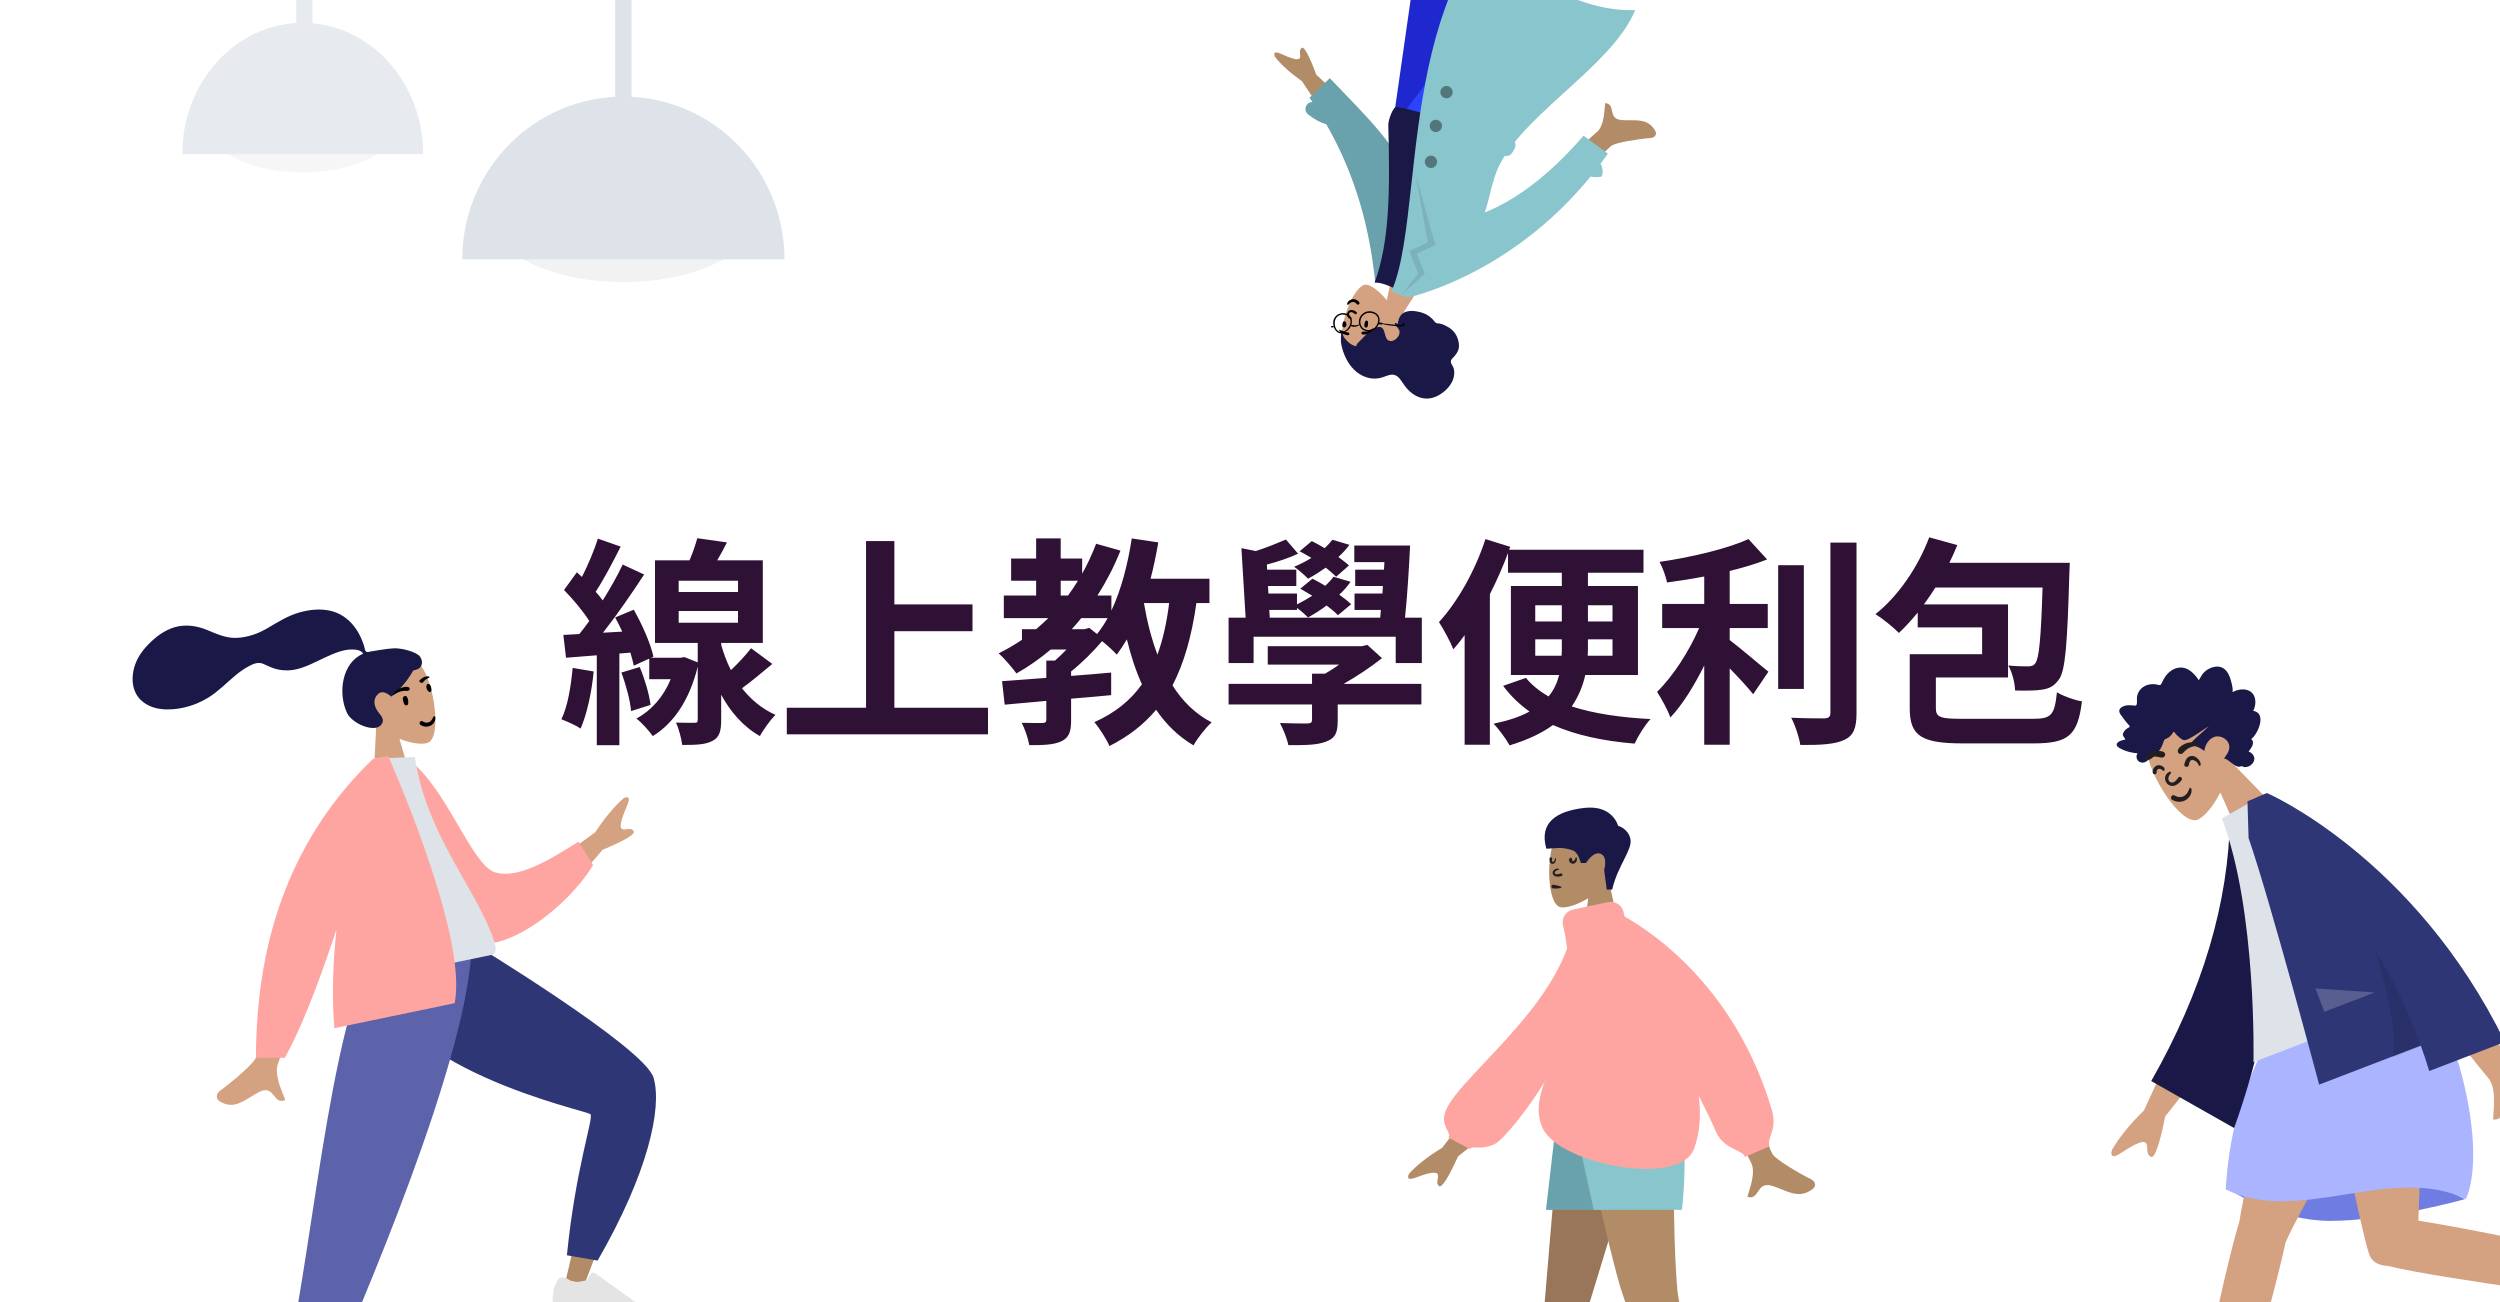 <svg width="768" height="400" viewBox="0 0 768 400" fill="none" xmlns="http://www.w3.org/2000/svg">
<rect x="0" y="0" width="768" height="400" fill="#333333" stroke="none"/>
<g clip-path="url(#clip0)">
<rect width="768" height="400" fill="white"/>
<path fill-rule="evenodd" clip-rule="evenodd" d="M191.5 86.674C214.972 86.674 234 76.6 234 64.174C234 51.747 214.972 41.673 191.5 41.673C168.028 41.673 149 51.747 149 64.174C149 76.6 168.028 86.674 191.5 86.674Z" fill="#F2F2F2"/>
<path fill-rule="evenodd" clip-rule="evenodd" d="M241 79.674C241 52.059 218.838 29.674 191.5 29.674C164.162 29.674 142 52.059 142 79.674" fill="#DDE3E9"/>
<rect x="189" y="-123" width="5" height="160" fill="#DDE3E9"/>
<g opacity="0.7">
<path fill-rule="evenodd" clip-rule="evenodd" d="M93 53C110.545 53 124.768 44.87 124.768 34.842C124.768 24.814 110.545 16.684 93 16.684C75.455 16.684 61.232 24.814 61.232 34.842C61.232 44.87 75.455 53 93 53Z" fill="#F2F2F2"/>
<path fill-rule="evenodd" clip-rule="evenodd" d="M130 47.351C130 25.066 113.435 7 93 7C72.566 7 56 25.066 56 47.351" fill="#DDE3E9"/>
<rect x="91" y="-106" width="5" height="136" fill="#DDE3E9"/>
</g>
<path d="M175.92 205.184C175.376 210.896 174.424 216.948 172.452 220.96C174.084 221.572 177.008 222.864 178.368 223.816C180.272 219.464 181.768 212.732 182.38 206.272L175.92 205.184ZM190.88 206.612C192.308 210.352 193.6 215.248 193.872 218.444L199.856 216.54C199.448 213.344 198.088 208.584 196.524 204.912L190.88 206.612ZM208.492 187.708H226.716V191.312H208.492V187.708ZM208.492 178.392H226.716V181.86H208.492V178.392ZM230.728 199.132C229.164 201.172 226.852 203.688 224.54 205.864C223.248 203.348 222.296 200.696 221.548 198.112V197.5H234.332V172.136H220.324C221.344 170.436 222.364 168.532 223.316 166.628L214.204 165.336C213.66 167.376 212.776 169.892 211.824 172.136H201.216V197.5H214.34V203.484L210.26 201.852L209.036 202.056H199.992L200.74 201.716C199.924 197.908 197.34 191.924 194.688 187.3L188.976 189.68C189.724 191.04 190.472 192.536 191.152 194.032L185.236 194.372C189.52 188.932 194.144 182.2 197.884 176.488L191.288 173.428C189.724 176.76 187.548 180.636 185.168 184.444C184.556 183.628 183.808 182.676 182.992 181.792C185.508 177.984 188.296 172.612 190.676 167.92L183.672 165.472C182.584 168.94 180.68 173.496 178.776 177.236C178.232 176.76 177.688 176.284 177.212 175.808L173.268 181.248C175.988 184.036 179.116 187.708 181.02 190.768C180 192.196 178.98 193.556 177.96 194.78L173.064 195.052L173.88 202.056L183.332 201.308V228.916H190.268V200.764L193.668 200.492C194.076 201.988 194.484 203.348 194.688 204.504L199.448 202.328V208.652H206.044C203.8 214.092 200.128 218.24 195.504 220.756C197 221.844 199.516 224.632 200.536 226.128C206.86 222.252 211.824 215.112 214.34 204.776V221.096C214.34 221.844 214.136 222.048 213.252 222.048C212.504 222.048 209.988 222.048 207.676 221.98C208.56 223.952 209.308 226.808 209.58 228.848C213.728 228.848 216.652 228.78 218.828 227.624C221.004 226.536 221.548 224.632 221.548 221.164V213.412C224.268 218.444 228.144 223.136 233.448 226.128C234.468 224.156 236.78 221.028 238.208 219.6C233.924 217.696 230.592 214.772 227.94 211.44C230.864 209.332 234.128 206.544 237.256 203.96L230.728 199.132ZM274.752 217.424V193.896H298.756V185.668H274.752V166.22H266.048V217.424H241.704V225.584H303.516V217.424H274.752ZM359.168 185.26C358.42 191.176 357.264 196.48 355.564 201.104C353.728 196.208 352.368 190.904 351.416 185.26H359.168ZM333.192 193.284H329.248C330.268 192.196 331.22 191.04 332.172 189.884H340.264C339.244 191.72 338.156 193.352 337 194.78L334.62 192.876L333.192 193.284ZM325.848 178.392H331.152C330.2 179.956 329.18 181.452 328.092 182.948H325.848V178.392ZM371.544 185.26V177.78H353.456C354.408 174.176 355.156 170.436 355.836 166.628L347.676 165.404C346.452 173.428 344.412 181.248 341.42 187.572V182.948H337.136C339.856 178.664 342.236 174.108 344.208 169.144L336.728 167.036C335.504 170.232 334.076 173.36 332.444 176.216V171.592H325.848V165.404H318.3V171.592H310.616V178.392H318.3V182.948H308.372V189.884H322.04C320.816 191.04 319.592 192.196 318.3 193.284H313.948V196.548C311.704 198.044 309.324 199.472 306.808 200.696C308.44 202.192 311.16 205.32 312.248 206.884C315.988 204.776 319.456 202.328 322.788 199.54H327.616C326.46 200.764 325.236 201.92 324.08 202.94H321.428V208.244C316.328 208.652 311.636 208.992 307.828 209.264L308.644 216.472C312.384 216.132 316.736 215.724 321.428 215.316V221.096C321.428 221.844 321.156 222.048 320.272 222.116C319.456 222.116 316.464 222.116 313.88 222.048C314.832 223.952 315.852 226.808 316.192 228.916C320.408 228.916 323.536 228.848 325.984 227.76C328.432 226.604 329.044 224.768 329.044 221.3V214.636C333.124 214.296 337.272 213.956 341.352 213.548V206.612C337.272 206.952 333.124 207.36 329.044 207.632V206.272C332.376 203.62 335.844 200.152 338.564 196.956C340.264 198.316 342.168 200.084 343.052 201.104C344.14 199.676 345.16 198.112 346.18 196.412C347.404 201.444 348.9 206.068 350.804 210.216C347.268 215.18 342.576 218.988 336.184 221.844C337.68 223.544 340.06 227.284 340.808 229.188C346.724 226.196 351.416 222.524 355.156 218.036C358.216 222.524 361.956 226.196 366.648 228.984C367.872 226.74 370.388 223.544 372.224 221.912C367.192 219.328 363.248 215.384 360.188 210.556C363.792 203.62 366.104 195.324 367.532 185.26H371.544ZM414.412 173.7C413.596 172.952 412.44 172.068 411.148 171.116C412.44 169.96 413.596 168.668 414.548 167.376L409.312 165.812C408.632 166.696 407.816 167.58 406.932 168.396C405.572 167.58 404.212 166.832 402.988 166.22L399.248 169.348C400.404 169.96 401.628 170.64 402.852 171.388C401.152 172.476 399.384 173.36 397.548 174.108C398.84 174.992 400.948 176.828 401.832 177.78C403.6 176.828 405.436 175.672 407.272 174.38C408.564 175.4 409.652 176.352 410.468 177.168L414.412 173.7ZM420.056 198.112L418.356 198.52H389.456V204.164H411.352C409.992 205.184 408.496 206.136 407.068 206.952H403.056V210.08H377.42V216.404H403.056V221.096C403.056 221.98 402.716 222.184 401.628 222.252C400.54 222.252 396.528 222.252 393.196 222.116C394.216 224.02 395.372 226.808 395.78 228.916C400.88 228.916 404.62 228.916 407.34 227.828C410.196 226.808 410.944 225.108 410.944 221.368V216.404H436.648V210.08H412.78C416.928 207.7 421.144 204.912 424.544 202.192L420.056 198.112ZM431.616 189.748C432.296 183.424 432.84 174.788 433.18 167.58H416.044V172.68H425.292L425.156 174.992H416.316V180.024H424.816L424.68 182.336H416.112V187.368H424.204L424 189.748H390.068L389.932 187.368H398.432V186.756C399.656 187.64 401.084 188.932 401.832 189.68C403.668 188.66 405.64 187.436 407.544 186.008C408.972 187.096 410.196 188.116 411.012 189L415.092 185.6C414.14 184.716 412.848 183.696 411.42 182.676C412.78 181.452 413.936 180.092 414.888 178.732L409.652 177.168C408.972 178.12 408.088 179.072 407.136 179.956C405.776 179.14 404.416 178.392 403.192 177.78L399.452 180.84C400.608 181.52 401.9 182.268 403.124 183.016C401.628 183.968 400.064 184.852 398.432 185.668V182.336H389.66L389.524 180.024H398.228V174.992H389.252L389.184 173.428C392.312 172.612 395.916 171.456 398.772 170.096L395.032 165.744C392.652 166.764 388.98 168.26 385.784 169.28L381.364 168.396L382.656 189.748H377.42V203.688H385.104V195.596H428.76V203.688H436.784V189.748H431.616ZM471.628 201.444V196.412H479.788V198.792C479.788 199.608 479.788 200.56 479.72 201.444H471.628ZM471.628 185.94H479.788V190.904H471.628V185.94ZM495.36 185.94V190.904H487.812V185.94H495.36ZM495.36 201.444H487.744C487.812 200.56 487.812 199.676 487.812 198.86V196.412H495.36V201.444ZM503.18 207.36V180.024H487.812V175.944H504.88V168.872H463.604L463.944 167.988L456.328 165.608C453.2 175.264 447.76 184.92 442.048 191.108C443.408 193.148 445.72 197.5 446.468 199.472C447.624 198.18 448.78 196.752 449.936 195.12V228.78H457.688V182.54C459.796 178.392 461.7 174.108 463.264 169.892V175.944H479.788V180.024H464.148V207.36H478.972C478.36 209.74 477.408 211.916 475.708 213.956C472.92 212.324 470.608 210.488 468.772 208.244L461.768 210.692C464.012 213.752 466.8 216.404 469.86 218.58C467.072 220.144 463.4 221.368 458.844 222.32C460.408 223.952 462.788 227.148 463.74 228.984C469.316 227.284 473.736 225.176 477.068 222.728C484.004 225.788 492.3 227.624 502.16 228.44C503.18 226.196 505.288 222.728 507.056 220.892C497.74 220.416 489.512 219.192 482.848 217.016C484.888 214.024 486.248 210.76 486.996 207.36H503.18ZM531.36 192.944H543.056V185.532H531.36V175.4C535.508 174.38 539.452 173.224 542.852 171.864L537.14 165.608C530.544 168.6 519.596 171.184 509.804 172.612C510.756 174.312 511.776 177.168 512.116 178.936C515.788 178.46 519.664 177.848 523.54 177.1V185.532H510.62V192.944H521.976C518.916 200.016 513.952 207.768 509.056 212.528C510.348 214.568 512.32 218.036 513.136 220.416C516.876 216.472 520.48 210.624 523.54 204.436V228.78H531.36V205.32C534.08 208.108 536.936 211.168 538.568 213.276L543.26 206.34C541.424 204.912 534.692 199.132 531.36 196.616V192.944ZM554.14 173.632H546.252V211.644H554.14V173.632ZM562.3 166.696V218.988C562.3 220.212 561.756 220.62 560.464 220.688C559.036 220.688 554.684 220.688 550.264 220.484C551.488 222.796 552.712 226.536 553.052 228.848C559.24 228.916 563.796 228.644 566.584 227.284C569.372 225.992 570.324 223.748 570.324 219.056V166.696H562.3ZM603.06 220.824C595.92 220.824 594.696 220.348 594.696 217.492V208.108H616.864V185.668H591.024C592.248 184.036 593.404 182.268 594.56 180.5H627.472C626.996 196.276 626.384 202.192 625.296 203.688C624.752 204.504 624.072 204.708 623.052 204.708C621.828 204.708 619.448 204.708 616.932 204.436C618.156 206.476 618.972 209.808 619.04 212.12C622.44 212.188 625.5 212.188 627.404 211.848C629.58 211.508 631.076 210.76 632.504 208.72C634.476 206.068 635.088 197.908 635.7 176.352C635.768 175.264 635.836 172.884 635.836 172.884H598.844C599.728 171.116 600.544 169.28 601.292 167.444L592.656 165.064C589.256 174.176 583.068 183.22 576.132 188.66C578.24 189.952 581.776 192.808 583.34 194.44C585.312 192.604 587.216 190.496 589.12 188.184V192.74H608.908V200.968H586.672V217.628C586.672 226.128 590.344 228.372 602.992 228.372H624.752C635.496 228.372 638.284 225.856 639.576 215.452C637.332 215.112 633.728 213.82 631.892 212.664C631.144 219.668 630.26 220.824 624.412 220.824H603.06Z" fill="#2F1136"/>
<path fill-rule="evenodd" clip-rule="evenodd" d="M122.714 226.966C126.536 228.481 130.124 228.852 131.666 228.075C135.533 226.128 133.548 210.323 129.5 204.771C125.451 199.219 109.005 199.852 110.036 212.305C110.394 216.628 112.643 220.084 115.59 222.673L114.452 245.706L127.375 243.019L122.714 226.966Z" fill="#D4A181"/>
<path fill-rule="evenodd" clip-rule="evenodd" d="M121.064 199.156C119.316 199.212 114.699 199.961 113.854 200.137C113.313 200.249 112.747 200.503 112.348 200.04C112.021 199.662 112.007 198.909 111.853 198.422C111.675 197.857 111.46 197.307 111.243 196.759C110.627 195.2 109.832 193.76 108.827 192.462C106.942 190.026 104.46 188.327 101.546 187.644C98.328 186.89 94.873 187.283 91.676 188.236C88.255 189.256 85.299 191.129 82.199 192.957C79.244 194.7 76.042 195.81 72.7 195.954C69.333 196.099 66.565 194.716 63.523 193.49C60.409 192.235 56.985 191.702 53.672 192.677C50.579 193.588 47.899 195.566 45.586 197.946C43.421 200.173 41.732 202.662 41.04 205.814C40.296 209.205 40.813 212.65 43.225 215.008C46.721 218.427 52.25 218.349 56.704 217.317C59.281 216.719 61.745 215.688 64.048 214.265C67.121 212.368 69.624 209.714 72.418 207.402C73.73 206.317 75.11 205.363 76.589 204.575C78.023 203.81 79.472 203.295 80.978 203.979C82.57 204.704 84.011 205.441 85.753 205.74C87.425 206.026 89.149 206.023 90.83 205.659C94.1 204.951 97.165 203.192 100.236 201.802C102.74 200.669 105.426 199.5 108.156 199.521C109.295 199.53 110.98 199.687 111.561 200.827C105.049 203.517 103.739 212.907 106.602 219.005C108.147 222.297 114.894 225.117 117.003 222.779C118.339 221.298 117.192 219.957 116.447 219.069C115.021 217.369 114.259 214.962 116.161 213.176C117.801 211.636 120.122 214.001 120.158 213.99C120.65 213.845 124.571 210.351 126.972 205.942C129.928 205.518 130.064 203.367 129.113 201.828C128.161 200.29 123.479 199.078 121.064 199.156Z" fill="#191847"/>
<path fill-rule="evenodd" clip-rule="evenodd" d="M130.786 223.222C130.219 223.194 129.659 223.011 129.183 222.692C129.018 222.581 128.933 222.432 128.905 222.279C128.874 222.106 128.918 221.924 129.014 221.779C129.111 221.633 129.258 221.526 129.425 221.495C129.571 221.468 129.736 221.496 129.9 221.615L129.934 221.638C130.218 221.832 130.543 221.958 130.877 221.996C131.198 222.032 131.527 221.986 131.832 221.838C132.414 221.556 132.715 221.08 133.001 220.476C133.036 220.4 133.07 220.323 133.105 220.244C133.121 220.178 133.157 220.127 133.204 220.09C133.257 220.049 133.325 220.026 133.395 220.026C133.462 220.026 133.529 220.047 133.583 220.087C133.635 220.125 133.676 220.18 133.695 220.254C133.818 220.732 133.723 221.23 133.495 221.675C133.242 222.17 132.826 222.597 132.383 222.851C131.894 223.132 131.337 223.25 130.786 223.222ZM123.741 214.792C123.533 214.003 124.656 213.412 125.041 214.129C125.386 214.772 125.482 215.44 125.387 216.161C125.297 216.85 124.455 216.84 124.211 216.328C123.884 215.641 123.87 215.283 123.741 214.792ZM131.056 210.57C131.117 210.309 131.262 210.094 131.527 210.093C132.353 210.091 132.577 211.417 132.532 212.116C132.508 212.496 132.084 212.739 131.776 212.521C131.275 212.165 130.781 211.274 131.041 210.657C131.044 210.629 131.049 210.6 131.056 210.57ZM124.196 211.06L124.346 211.037C124.81 210.966 125.386 210.901 125.706 211.273C125.876 211.471 125.929 211.833 125.692 212.015C125.276 212.335 124.826 212.2 124.334 212.218C123.928 212.234 123.538 212.293 123.146 212.396C122.286 212.621 121.581 213.049 120.841 213.519C120.744 213.58 120.649 213.458 120.696 213.37C121.133 212.563 121.963 211.908 122.789 211.515C123.23 211.306 123.711 211.134 124.196 211.06ZM128.918 208.989L128.972 208.933C129.566 208.325 130.498 207.616 131.747 207.817C131.906 207.88 131.932 207.911 131.947 207.932L131.952 207.94C131.966 207.958 131.987 207.978 131.986 208.032C131.976 208.042 131.965 208.052 131.954 208.062C131.812 208.187 131.664 208.268 131.514 208.344L131.351 208.425C131.162 208.52 130.977 208.618 130.815 208.739C130.471 208.998 130.171 209.293 129.925 209.621C129.872 209.692 129.794 209.747 129.696 209.772C129.602 209.796 129.491 209.793 129.361 209.752C129.193 209.7 129.08 209.633 128.968 209.508C128.884 209.414 128.841 209.318 128.833 209.23C128.825 209.139 128.855 209.055 128.918 208.989Z" fill="black"/>
<path fill-rule="evenodd" clip-rule="evenodd" d="M113.515 295.95C116.608 309.935 185.314 338.715 185.854 339.811C186.214 340.542 173.81 393.248 173.81 393.248L179.61 394.387C179.61 394.387 202.091 336.624 199.719 331.461C196.323 324.068 143.526 289.864 143.526 289.864L113.515 295.95Z" fill="#B28B67"/>
<path fill-rule="evenodd" clip-rule="evenodd" d="M174.151 385.63L183.585 387.255C198.975 360.608 203.533 340.315 200.759 331.036C197.985 321.756 144.746 289.49 144.746 289.49L112.881 296.118C118.887 328.747 180.42 341.07 181.404 342.309C182.388 343.548 176.821 358.845 174.151 385.63Z" fill="#2F3676"/>
<path fill-rule="evenodd" clip-rule="evenodd" d="M174.081 392.728C173.084 392.095 171.727 392.358 171.177 393.444C170.682 394.421 170.179 395.541 170.048 396.282C169.77 397.85 169.718 400.943 169.718 400.943C171.396 401.232 199.878 406.137 199.878 406.137C199.878 406.137 201.801 402.124 199.328 401.352C196.854 400.58 195.227 400.02 195.227 400.02L182.803 391.11C182.341 390.779 181.698 390.923 181.398 391.425L180.322 393.23C180.322 393.23 177.767 394.013 176.301 393.76C175.667 393.651 174.829 393.202 174.081 392.728Z" fill="#E4E4E4"/>
<path fill-rule="evenodd" clip-rule="evenodd" d="M120.695 294.456L103.596 371.857L85.317 438.089L91.768 436.747L142.563 289.908L120.695 294.456Z" fill="#997659"/>
<path fill-rule="evenodd" clip-rule="evenodd" d="M85.903 424.998L100.67 424.899C109.137 405.122 144.797 323.833 144.889 289.425L112.977 296.062C99.603 323.703 93.809 405.039 85.903 424.998Z" fill="#5C63AB"/>
<path fill-rule="evenodd" clip-rule="evenodd" d="M182.888 255.635L164.823 268.847L172.31 276.099L185.071 261.082C192.128 258.135 195.316 256.202 194.634 255.281C194.06 254.504 193.226 254.627 192.458 254.74C191.859 254.828 191.301 254.911 190.936 254.557C190.103 253.75 191.368 250.46 192.69 247.388C194.012 244.317 192.407 244.752 191.507 245.273C188.62 247.828 185.747 251.282 182.888 255.635ZM97.96 287.768L86.616 287.71C82.323 310.37 79.611 322.863 78.48 325.187C77.651 326.892 71.739 332.067 67.655 335.024C66.016 336.21 66.634 337.731 67.228 338.136C70.971 340.686 73.832 338.925 76.946 337.007C77.848 336.452 78.77 335.884 79.742 335.404C82.257 334.16 83.271 335.442 84.229 336.653C85.077 337.725 85.882 338.742 87.646 337.903C87.505 337.534 87.337 337.122 87.157 336.678C85.99 333.806 84.269 329.571 85.445 326.658C86.048 325.164 90.22 312.2 97.96 287.768Z" fill="#D4A181"/>
<path fill-rule="evenodd" clip-rule="evenodd" d="M120.868 235.028L125.379 233.209C137.06 241.638 144.972 266.078 152.207 268.027C159.047 269.869 167.613 264.929 177.72 258.563L182.186 265.765C174.137 279.12 154.806 293.007 145.571 289.293C130.807 283.355 123.027 252.801 120.868 235.028Z" fill="#FFA5A1"/>
<path fill-rule="evenodd" clip-rule="evenodd" d="M110.027 301.86C110.027 301.86 137.927 296.06 151.072 293.327C152.947 292.937 152.158 290.101 151.667 288.69C146 272.396 131.05 256.67 127.437 232.551L115.299 233.017C108.041 251.973 107.775 273.509 110.027 301.86Z" fill="#DDE3E9"/>
<path fill-rule="evenodd" clip-rule="evenodd" d="M116.672 232.732L114.535 233.176C90.613 256.277 78.647 286.865 78.635 324.941L87.51 324.963C92.141 316.646 97.425 303.51 103.364 285.556C102.26 295.857 101.886 306.264 102.72 315.859L139.667 308.178C143.911 287.272 119.223 232.202 119.223 232.202L116.672 232.732Z" fill="#FFA5A1"/>
<path fill-rule="evenodd" clip-rule="evenodd" d="M426.024 92.235C423.769 89.459 421.239 87.594 419.785 87.45C416.14 87.09 411.422 99.099 412.263 104.816C413.104 110.533 425.611 117.443 429.725 108.22C431.153 105.019 430.832 101.581 429.651 98.442L439.53 82.746L428.844 78.856L426.024 92.235Z" fill="#D4A181"/>
<path fill-rule="evenodd" clip-rule="evenodd" d="M412.035 102.303C411.915 102.961 411.924 103.743 411.919 104.405C411.913 105.258 412.073 106.087 412.287 106.892C412.691 108.408 413.306 109.868 414.094 111.18C415.534 113.578 417.785 115.478 420.454 116.098C421.801 116.411 423.231 116.378 424.594 115.952C425.824 115.568 427.145 114.822 428.42 115.199C429.808 115.608 430.619 117.251 431.44 118.382C432.366 119.657 433.451 120.736 434.8 121.492C437.06 122.76 439.611 122.775 441.979 121.419C444.5 119.977 446.893 117.387 446.741 114.204C446.713 113.613 446.594 113.079 446.327 112.576C446.082 112.115 445.654 111.562 445.697 110.983C445.744 110.367 446.474 109.817 446.84 109.379C447.363 108.752 447.852 108.072 448.062 107.259C448.406 105.925 448.039 104.398 447.486 103.237C446.924 102.056 446.025 101.169 444.956 100.522C444.243 100.09 443.487 99.72 442.685 99.493C442.287 99.38 441.905 99.362 441.498 99.31C441.102 99.26 440.933 99.089 440.696 98.777C439.591 97.327 438.172 96.405 436.458 95.937C435.012 95.543 433.27 95.291 431.777 95.83C430.118 96.429 429.611 97.902 429.341 99.575C429.081 99.303 428.239 98.887 428.536 99.701C428.654 100.023 429.01 100.266 429.224 100.508C429.473 100.79 429.709 101.122 429.849 101.485C430.418 102.951 428.611 104.857 427.253 104.784C425.234 104.677 425.756 101.976 424.7 100.844C424.092 100.193 423.123 100.428 422.371 100.754C421.365 101.192 420.512 101.946 419.724 102.743C419.074 103.399 418.445 104.075 417.79 104.725C417.484 105.028 416.51 105.846 416.659 106.369C415.264 106.153 414.01 105.088 413.146 103.976C412.789 103.516 412.552 103.066 412.492 102.462C412.479 102.333 412.483 101.963 412.344 101.897C412.083 101.774 412.065 102.138 412.035 102.303Z" fill="#191847"/>
<path fill-rule="evenodd" clip-rule="evenodd" d="M416.57 92.055C416.954 92.214 417.296 92.479 417.546 92.818C417.633 92.935 417.656 93.06 417.637 93.174C417.617 93.301 417.543 93.417 417.441 93.495C417.339 93.573 417.212 93.612 417.089 93.592C416.982 93.575 416.875 93.515 416.791 93.392L416.773 93.367C416.624 93.163 416.431 92.995 416.21 92.887C415.997 92.782 415.759 92.734 415.513 92.762C415.043 92.816 414.72 93.074 414.376 93.424C414.334 93.468 414.291 93.514 414.248 93.56C414.221 93.602 414.184 93.629 414.142 93.643C414.096 93.659 414.043 93.658 413.995 93.641C413.949 93.625 413.908 93.594 413.88 93.552C413.854 93.513 413.839 93.464 413.844 93.408C413.875 93.046 414.062 92.722 414.327 92.468C414.622 92.185 415.012 91.99 415.379 91.921C415.784 91.846 416.197 91.9 416.57 92.055ZM415.188 97.652C414.758 97.386 414.101 96.766 414.565 96.106C415.11 95.524 415.895 96.191 416.282 96.493C416.641 96.727 417.044 96.126 416.712 95.853C413.915 93.749 412.78 97.583 414.97 97.965C415.212 98.007 415.301 97.735 415.188 97.652ZM420.2 100.1C420.152 100.7 419.252 100.837 419.163 100.242C419.083 99.71 419.177 99.221 419.413 98.742C419.638 98.285 420.205 98.498 420.248 98.915C420.305 99.474 420.229 99.726 420.2 100.1ZM413.351 100.366C413.225 100.533 413.044 100.647 412.827 100.582C412.149 100.381 412.349 99.403 412.587 98.927C412.716 98.668 413.135 98.603 413.324 98.83C413.632 99.201 413.779 99.943 413.388 100.308C413.377 100.327 413.365 100.346 413.351 100.366ZM419.423 102.727L419.315 102.746C418.984 102.804 418.572 102.86 418.338 102.589C418.214 102.446 418.171 102.179 418.338 102.042C418.632 101.8 418.957 101.894 419.309 101.873C419.599 101.856 419.878 101.807 420.158 101.726C420.771 101.548 421.271 101.223 421.795 100.866C421.863 100.819 421.933 100.908 421.901 100.974C421.598 101.575 421.012 102.07 420.425 102.371C420.112 102.532 419.769 102.666 419.423 102.727ZM413.969 102.996L413.887 102.979C412.995 102.79 411.836 102.411 411.413 101.521C411.397 101.395 411.414 101.368 411.428 101.351L411.433 101.345C411.444 101.33 411.453 101.309 411.507 101.292C411.522 101.295 411.537 101.299 411.552 101.303C411.746 101.355 411.899 101.426 412.047 101.5L412.208 101.58C412.395 101.673 412.583 101.763 412.782 101.829C413.208 101.97 413.646 102.069 414.09 102.122C414.187 102.134 414.28 102.167 414.353 102.223C414.422 102.277 414.475 102.352 414.5 102.451C414.531 102.579 414.522 102.676 414.454 102.791C414.403 102.878 414.331 102.938 414.247 102.973C414.162 103.008 414.065 103.016 413.969 102.996Z" fill="black"/>
<path fill-rule="evenodd" clip-rule="evenodd" d="M410.74 97.367C411.442 96.642 412.614 96.433 413.548 96.823C415.946 97.825 414.772 100.951 412.923 101.791C412.692 101.849 412.383 101.985 412.102 102.016C412.076 102.029 412.021 101.993 411.954 102.027C409.914 101.799 409.45 98.632 410.74 97.367ZM418.475 97.182C419.262 96.137 420.726 95.815 421.922 96.3C424.285 97.231 423.447 100.004 421.83 101.09C418.416 102.374 417.006 99.108 418.475 97.182ZM423.597 99.496C423.599 99.497 423.601 99.498 423.604 99.499C423.591 99.504 423.578 99.51 423.566 99.516C423.57 99.505 423.574 99.494 423.578 99.483C423.584 99.488 423.59 99.493 423.597 99.496ZM409.114 100.626C409.307 100.625 409.586 100.594 409.745 100.46C410.139 101.788 411.591 103.016 412.855 102.12C413.85 101.8 414.588 101.09 415.007 100.147C415.764 100.597 416.953 100.405 417.609 99.809C418.039 101.23 419.096 101.727 420.355 101.8C421.728 102.025 423.097 100.691 423.525 99.62C423.88 99.661 424.41 99.774 424.745 99.555C426.913 100.123 430.705 100.437 431.146 100.121C431.46 100 431.632 99.258 431.194 99.218C430.811 99.273 431.238 99.762 430.853 99.815C428.799 99.943 426.805 99.529 424.773 99.355C424.591 99.111 424.005 99.029 423.692 99.128C424.185 97.312 423.121 96.076 421.528 95.706C419.061 95.139 416.915 97.347 417.56 99.643C416.812 100.015 415.953 99.999 415.139 99.803C416.499 94.794 408.435 95.019 409.695 100.288C408.857 99.871 408.675 100.542 409.114 100.626Z" fill="black"/>
<path fill-rule="evenodd" clip-rule="evenodd" d="M452.178 46.915L451.366 -17.339L451.54 -64.417L443 -67.525L427.88 38.072L452.178 46.915Z" fill="#1F28CF"/>
<path fill-rule="evenodd" clip-rule="evenodd" d="M457.459 48.837C464.744 29.544 474.072 3.392 475.053 2.381C476.034 1.37 518.737 -12.892 518.737 -12.892L517.057 -21.97C517.057 -21.97 468.51 -10.952 465.271 -8.308C462.032 -5.665 440.627 21.716 428.624 38.343L457.459 48.837Z" fill="#2B44FF"/>
<path fill-rule="evenodd" clip-rule="evenodd" d="M495.18 44.687C492.576 46.43 472.807 68.157 472.807 68.157L465.507 63.897C465.507 63.897 488.956 41.816 490.49 40.615C492.484 39.055 492.797 35.296 493.01 32.747C493.042 32.353 493.073 31.988 493.107 31.664C494.755 31.834 494.975 32.906 495.207 34.037C495.469 35.315 495.746 36.666 498.114 36.875C499.029 36.955 499.94 36.952 500.831 36.949C503.907 36.939 506.733 36.929 508.584 40.369C508.878 40.914 508.765 42.264 507.079 42.396C502.877 42.724 496.453 43.835 495.18 44.687ZM399.961 24.948L410.329 40.506L416.278 33.901L404.378 22.98C402.111 16.875 400.601 14.125 399.85 14.73C399.216 15.239 399.303 15.963 399.382 16.631C399.444 17.15 399.502 17.636 399.213 17.957C398.551 18.692 395.92 17.633 393.467 16.52C391.014 15.407 391.341 16.799 391.747 17.576C393.761 20.057 396.499 22.514 399.961 24.948Z" fill="#B28B67"/>
<path fill-rule="evenodd" clip-rule="evenodd" d="M422.463 86.737L427.919 86.515C428.321 85.256 428.968 83.492 429.71 81.471C432.039 75.128 435.296 66.255 434.805 62.506C433.105 49.519 423.522 39.588 412.849 28.527C411.419 27.045 409.968 25.542 408.515 24.009L402.287 30.009C402.594 30.453 402.896 30.897 403.195 31.342C402.562 31.334 401.933 31.609 401.507 32.142C400.774 33.06 400.923 34.399 401.84 35.132C403.703 36.621 405.574 37.645 407.442 38.176C416.659 54.239 420.831 70.635 422.463 86.737Z" fill="#69A1AC"/>
<path fill-rule="evenodd" clip-rule="evenodd" d="M461.974 44.824C461.974 44.824 441.884 34.906 429.03 32.834C427.968 32.663 426.452 36.962 426.487 38.3C427.023 59.129 426.883 74.183 422.277 86.839C424.626 86.525 429.295 89.043 429.295 89.043C442.879 79.218 452.388 65.732 461.974 44.824Z" fill="#191847"/>
<path fill-rule="evenodd" clip-rule="evenodd" d="M488.595 54.264C463.418 85.068 432.468 91.405 432.468 91.405L431.778 91.153L430.071 90.532L427.421 89.568C430.748 82.206 432.071 70.213 433.606 56.301C436.061 34.051 439.058 6.891 451.658 -14.085C457.488 -13.329 463.524 -10.2 470.057 -6.813C479.487 -1.924 489.955 3.502 502.342 3.113C498.634 12.004 489.718 20.094 480.843 28.148C475.217 33.253 469.607 38.343 465.35 43.613C465.662 44.232 465.666 44.99 465.294 45.635L464.582 46.867C464.102 47.699 463.146 48.084 462.257 47.874C461.865 48.487 461.496 49.102 461.151 49.721C459.386 52.882 458.524 56.327 457.672 59.734L457.672 59.734C457.204 61.604 456.739 63.462 456.129 65.256C464.002 62.118 474.561 55.493 486.463 41.68L493.946 47.2C493.191 48.276 492.429 49.326 491.659 50.352C492.434 51.24 492.653 54.199 491.681 54.325C490.655 54.459 489.626 54.437 488.595 54.264Z" fill="#89C5CC"/>
<path fill-rule="evenodd" clip-rule="evenodd" d="M430.797 90.293L435.652 84.077L432.965 77.114L438.644 74.478L434.853 53.526L440.903 75.261L435.286 77.959L437.679 84.119L430.797 90.293Z" fill="black" fill-opacity="0.1"/>
<path fill-rule="evenodd" clip-rule="evenodd" d="M440.236 47.937C439.255 47.581 438.171 48.087 437.814 49.069C437.457 50.05 437.962 51.135 438.942 51.492C439.922 51.849 441.007 51.342 441.364 50.361C441.721 49.379 441.216 48.294 440.236 47.937ZM441.737 36.91C440.756 36.553 439.672 37.06 439.315 38.041C438.957 39.023 439.462 40.108 440.443 40.465C441.423 40.822 442.508 40.315 442.865 39.333C443.222 38.352 442.717 37.267 441.737 36.91ZM442.591 27.66C442.948 26.678 444.032 26.172 445.013 26.529C445.993 26.885 446.498 27.971 446.141 28.952C445.783 29.934 444.699 30.44 443.719 30.083C442.738 29.727 442.233 28.642 442.591 27.66Z" fill="black" fill-opacity="0.4"/>
<path fill-rule="evenodd" clip-rule="evenodd" d="M682.08 243.456C679.805 247.937 676.882 251.241 674.927 251.859C670.026 253.409 659.988 238.209 659.45 230.079C658.912 221.95 674.048 208.803 682.432 220.336C685.341 224.339 685.918 229.174 685.225 233.846L703.447 252.642L689.917 261.096L682.08 243.456Z" fill="#D4A181"/>
<path fill-rule="evenodd" clip-rule="evenodd" d="M685.821 212.635C685.987 211.929 685.84 211.162 685.679 210.447C685.512 209.703 685.336 208.957 685.081 208.234C684.573 206.789 683.665 205.329 682.145 204.91C680.926 204.574 679.617 204.9 678.564 205.45C677.863 205.817 677.234 206.341 676.724 206.952C676.218 207.559 675.93 208.319 675.475 208.963C674.597 207.612 673.47 206.329 672.048 205.595C670.68 204.89 669.222 204.924 667.907 205.515C666.557 206.12 665.511 207.178 664.774 208.476C664.59 208.8 664.413 209.131 664.26 209.474C664.132 209.762 664.015 210.086 663.794 210.309C663.547 210.558 663.299 210.48 662.979 210.387C662.604 210.277 662.219 210.214 661.836 210.186C660.14 210.058 658.395 210.659 657.369 212.013C656.896 212.636 656.543 213.414 656.467 214.229C656.399 214.955 656.619 215.903 656.316 216.57C656.187 216.853 655.911 216.757 655.622 216.739C655.188 216.713 654.754 216.656 654.319 216.637C653.709 216.612 653.11 216.682 652.543 216.877C651.713 217.162 650.735 217.828 651.121 218.907C651.266 219.312 651.564 219.656 651.814 220C652.157 220.472 652.501 220.943 652.852 221.409C653.118 221.763 653.385 222.098 653.686 222.422C653.846 222.594 654.192 222.886 654.23 223.134C654.279 223.445 653.707 223.608 653.505 223.746C653.107 224.018 652.741 224.347 652.472 224.757C652.264 225.076 652.081 225.467 652.167 225.88C652.22 226.134 652.372 226.334 652.54 226.523C652.743 226.751 652.778 226.917 652.906 227.194C652.188 227.267 649.91 227.855 650.286 228.988C650.411 229.366 650.823 229.623 651.135 229.812C651.68 230.145 652.275 230.389 652.865 230.608C654.095 231.065 655.38 231.318 656.658 231.423C655.92 232.516 656.491 234.023 657.874 234.268C658.485 234.376 659.06 234.127 659.538 233.796C659.714 233.675 659.93 233.443 660.092 233.386C660.179 233.355 660.301 233.369 660.411 233.31C661.136 232.923 661.817 232.265 662.4 231.686C663.44 230.654 664.228 229.364 664.618 227.905C664.718 227.53 664.836 227.277 665.162 227.079C665.447 226.904 665.773 226.808 666.061 226.639C666.822 226.19 667.268 225.402 667.812 224.723C668.441 225.636 669.356 226.504 670.268 227.109C671.012 227.602 671.729 227.293 672.41 226.952C674.588 225.86 676.517 224.354 678.578 223.07C676.866 224.767 674.922 226.24 673.278 228.004C672.534 228.802 673.592 228.978 674.235 229.156C675.293 229.451 676.293 230.01 677.177 230.704C677.358 228.823 678.559 226.909 680.33 226.345C682.287 225.722 684.901 227.261 684.847 229.576C684.815 230.919 683.914 231.994 683.228 232.991C684.439 233.296 685.321 234.312 686.357 234.985C686.867 235.318 687.504 235.656 688.094 235.514C688.312 235.462 688.526 235.335 688.761 235.393C689.051 235.465 689.22 235.642 689.542 235.658C690.831 235.721 692.204 234.797 692.491 233.484C692.75 232.298 691.834 231.249 690.766 230.877C691.474 229.88 692.897 228.278 691.585 227.024C693.573 225.591 696.507 219.081 692.188 218.363C693.176 216.545 693.261 213.559 691.118 212.312C689.467 211.352 687.31 211.81 685.821 212.635Z" fill="#191847"/>
<path fill-rule="evenodd" clip-rule="evenodd" d="M757.262 368.372C757.262 368.372 733.34 375.059 715.983 375.059C698.627 375.059 683.74 364.761 683.74 364.761C683.74 364.761 707.15 357.896 722.299 357.896C737.447 357.896 757.262 368.372 757.262 368.372Z" fill="#6F7DE2"/>
<path fill-rule="evenodd" clip-rule="evenodd" d="M702.177 381.485C702.331 381.254 702.461 381.003 702.564 380.731C704.696 375.096 738.841 314.311 742.243 303.197H703.8C701.214 311.647 689.573 364.672 687.934 375.251C682.765 391.939 672.123 445.984 670.764 449.728C669.335 453.666 677.377 457.77 679.52 452.927C682.93 445.223 691.054 423.904 694.672 410.887C698.063 398.684 700.825 387.705 702.177 381.485Z" fill="#D4A181"/>
<path fill-rule="evenodd" clip-rule="evenodd" d="M733.629 388.907C749.239 392.85 806.34 399.979 810.258 401.097C814.289 402.247 817.823 393.943 812.841 392.145C804.913 389.282 783.068 382.669 769.824 379.97C759.171 377.799 749.45 376.028 742.923 374.991C743.476 356.668 746.004 312.695 744.347 303.197H710.332C711.921 312.305 725.35 378.757 727.846 385.408C728.638 387.783 731.002 388.832 733.629 388.907Z" fill="#D4A181"/>
<path fill-rule="evenodd" clip-rule="evenodd" d="M744.237 303.197C744.237 303.197 721.753 296.768 701.69 303.197C697.036 324.418 685.729 332.841 683.741 365.376C706.344 376.601 734.265 357.37 757.533 368.317C764.181 353.005 754.874 316.131 744.237 303.197Z" fill="#AAB4FF"/>
<path fill-rule="evenodd" clip-rule="evenodd" d="M658.61 341.163L669.589 317.301L679.291 325.151L665.17 342.92C663.361 351.887 661.869 356.034 660.694 355.361C659.703 354.794 659.665 353.77 659.629 352.827C659.601 352.093 659.576 351.407 659.103 351.025C658.023 350.151 654.605 352.201 651.445 354.285C648.285 356.368 648.433 354.366 648.827 353.199C651.078 349.315 654.339 345.303 658.61 341.163ZM771.622 326.329C768.392 323.342 748.425 289.809 748.425 289.809L735.496 294.831C735.496 294.831 762.351 328.945 764.217 330.947C766.64 333.548 766.247 338.829 765.98 342.41C765.939 342.964 765.901 343.477 765.877 343.934C768.202 344.06 768.743 342.621 769.314 341.103C769.958 339.389 770.64 337.576 773.973 337.806C775.26 337.895 776.525 338.099 777.76 338.298C782.027 338.987 785.947 339.62 789.274 335.256C789.801 334.565 789.942 332.668 787.63 332.115C781.871 330.739 773.201 327.789 771.622 326.329Z" fill="#D4A181"/>
<path fill-rule="evenodd" clip-rule="evenodd" d="M690.769 249.596L685.058 250.734C684.68 277.321 676.613 304.443 660.857 332.101L686.328 346.538C699.016 310.898 702.562 277.791 690.769 249.596Z" fill="#191847"/>
<path fill-rule="evenodd" clip-rule="evenodd" d="M739.975 307.97L692.264 326.284C692.264 326.284 693.368 279.602 682.55 251.421L696.119 243.751C714.413 257.602 726.205 278.775 739.975 307.97Z" fill="#DDE3E9"/>
<path fill-rule="evenodd" clip-rule="evenodd" d="M696.427 243.645L696.435 243.63C696.435 243.63 741.695 263.225 769.511 320.094L746.257 329.021C745.45 326.355 744.585 323.749 743.668 321.203L712.439 333.191C712.439 333.191 697.185 275.842 690.76 257.452L690.422 246.178C690.422 246.178 693.814 244.703 695.478 243.997L696.418 243.637C696.421 243.639 696.424 243.642 696.427 243.645Z" fill="#2F3676"/>
<path fill-rule="evenodd" clip-rule="evenodd" d="M743.757 321.449C739.784 310.354 734.844 300.401 729.628 291.679C733.034 303.096 736.378 317.124 735.056 324.789L743.757 321.449Z" fill="black" fill-opacity="0.1"/>
<path fill-rule="evenodd" clip-rule="evenodd" d="M729.472 304.891L711.298 303.641L714.051 310.811L729.472 304.891Z" fill="white" fill-opacity="0.2"/>
<path fill-rule="evenodd" clip-rule="evenodd" d="M669.479 246.305C670.214 246.303 670.947 246.108 671.579 245.703C672.152 245.337 672.678 244.744 672.983 244.074C673.254 243.479 673.351 242.824 673.161 242.21C673.139 242.14 673.097 242.089 673.044 242.054C672.988 242.017 672.92 242.001 672.853 242.004C672.785 242.008 672.718 242.033 672.668 242.076C672.623 242.115 672.59 242.169 672.579 242.236C672.535 242.35 672.491 242.462 672.446 242.572C672.082 243.442 671.683 244.128 670.88 244.567C670.445 244.805 669.967 244.896 669.495 244.864C668.99 244.83 668.492 244.657 668.059 244.375C667.863 244.248 667.671 244.229 667.502 244.277C667.31 244.332 667.147 244.476 667.046 244.659C666.947 244.839 666.909 245.056 666.958 245.257C667.001 245.433 667.111 245.598 667.309 245.715C667.963 246.104 668.722 246.307 669.479 246.305Z" fill="#231F20"/>
<path fill-rule="evenodd" clip-rule="evenodd" d="M666.928 237.491C666.356 238.116 665.584 239.409 666.637 240.237C667.787 240.903 668.745 239.475 669.23 238.814C669.701 238.274 670.63 239.038 670.219 239.628C666.681 244.283 663.074 238.736 666.431 237.097C666.801 236.917 667.072 237.307 666.928 237.491Z" fill="#231F20"/>
<path fill-rule="evenodd" clip-rule="evenodd" d="M672.888 233.735C673.07 233.527 673.318 233.401 673.648 233.449C673.906 233.485 674.406 233.714 674.816 234.085C675.097 234.34 675.338 234.664 675.42 235.051C675.439 235.141 675.491 235.196 675.556 235.229C675.608 235.255 675.674 235.266 675.746 235.255C675.806 235.245 675.87 235.219 675.918 235.187C676.01 235.126 676.044 235.045 676.049 234.986C676.093 234.413 675.841 233.862 675.471 233.406C674.972 232.791 674.266 232.359 673.861 232.272C673.167 232.123 672.456 232.314 671.953 232.82C671.524 233.25 671.337 233.797 671.155 234.352C671.116 234.47 671.077 234.587 671.036 234.703C670.953 234.936 670.995 235.131 671.097 235.278C671.209 235.442 671.405 235.55 671.619 235.575C671.816 235.598 672.022 235.549 672.18 235.42C672.314 235.311 672.417 235.146 672.444 234.908C672.488 234.507 672.621 234.04 672.888 233.735Z" fill="#231F20"/>
<path fill-rule="evenodd" clip-rule="evenodd" d="M661.773 237.843C661.949 237.878 662.076 237.867 662.231 237.767C662.316 237.711 662.393 237.63 662.445 237.536C662.496 237.444 662.522 237.339 662.513 237.234C662.491 236.975 662.558 236.706 662.706 236.501C662.832 236.326 663.018 236.198 663.258 236.169C663.517 236.138 663.798 236.228 664.014 236.367C664.087 236.413 664.15 236.472 664.213 236.53C664.331 236.638 664.444 236.738 664.583 236.802C664.635 236.827 664.705 236.834 664.766 236.816C664.791 236.809 664.815 236.797 664.837 236.783C665.01 236.465 665.003 236.265 664.941 236.082C664.876 235.89 664.742 235.715 664.564 235.568C664.148 235.222 663.493 235.031 663.097 235.059C662.555 235.099 662.087 235.378 661.764 235.781C661.432 236.196 661.255 236.741 661.308 237.282C661.321 237.412 661.369 237.542 661.45 237.644C661.529 237.743 661.637 237.816 661.773 237.843Z" fill="#231F20"/>
<path fill-rule="evenodd" clip-rule="evenodd" d="M669.999 231.63C670.437 231.549 670.694 231.269 670.949 230.981C671.091 230.822 671.205 230.695 671.331 230.58C671.68 230.266 672.068 229.986 672.49 229.778C672.93 229.56 673.432 229.339 673.923 229.271C674.04 229.255 674.158 229.245 674.275 229.236C674.383 229.227 674.486 229.218 674.589 229.205C674.708 229.19 674.827 229.18 674.947 229.171C675.037 229.177 675.058 229.181 675.08 229.184C675.113 229.19 675.15 229.196 675.19 229.201C675.245 229.208 675.306 229.214 675.365 229.216C675.468 229.224 675.505 229.215 675.528 229.201C675.566 229.178 675.596 229.152 675.614 229.118C675.63 229.087 675.636 229.05 675.632 229.007C675.613 228.794 675.456 228.624 675.257 228.489C674.954 228.284 674.546 228.161 674.271 228.119C673.633 228.022 672.911 228.003 672.281 228.148C671.562 228.313 670.91 228.589 670.302 229.006C669.923 229.265 669.517 229.586 669.262 229.979C669.078 230.262 668.974 230.582 669.025 230.943C669.056 231.165 669.189 231.355 669.367 231.481C669.549 231.609 669.778 231.671 669.999 231.63Z" fill="#231F20"/>
<path fill-rule="evenodd" clip-rule="evenodd" d="M658.939 233.68C658.945 233.718 658.962 233.75 658.986 233.775C659.011 233.8 659.043 233.818 659.077 233.826C659.112 233.834 659.149 233.832 659.182 233.82C659.214 233.808 659.244 233.787 659.266 233.756C659.817 232.978 660.461 232.497 661.442 232.421C661.925 232.383 662.436 232.444 662.913 232.521C663.052 232.544 663.193 232.58 663.335 232.616C663.781 232.728 664.234 232.833 664.649 232.607C664.899 232.471 665.077 232.238 665.136 231.983C665.193 231.742 665.146 231.481 664.958 231.258C664.489 230.703 663.622 230.698 662.913 230.707C662.861 230.707 662.809 230.708 662.759 230.708C662.067 230.713 661.394 230.818 660.758 231.104C660.254 231.331 659.701 231.747 659.336 232.259C659.033 232.684 658.86 233.175 658.939 233.68Z" fill="#231F20"/>
<path fill-rule="evenodd" clip-rule="evenodd" d="M487.917 275.943C484.393 278.067 480.931 279.093 479.306 278.675C475.231 277.624 474.856 262.716 478.009 256.838C481.163 250.961 497.373 248.399 498.19 260.044C498.473 264.086 496.776 267.693 494.269 270.636L498.765 291.59H485.705L487.917 275.943Z" fill="#B28B67"/>
<path fill-rule="evenodd" clip-rule="evenodd" d="M495.272 273.257C496.912 265.965 501.581 260.994 500.868 257.735C500.155 254.476 497.066 253.681 497.066 253.681C497.066 253.681 495.469 247.22 486.763 248.185C478.058 249.15 472.744 252.765 475.039 260.72C477.148 260.72 479.695 259.957 483.216 261.264C484.892 261.886 485.613 265.122 485.613 265.122H487.204C487.204 265.122 489.521 261.282 491.772 262.3C494.024 263.318 492.796 267.245 492.796 267.245L493.58 273.257H495.272Z" fill="#191847"/>
<path fill-rule="evenodd" clip-rule="evenodd" d="M477.818 271.896L477.777 271.887C477.452 271.81 477.14 271.706 476.838 271.907C476.549 272.099 476.509 272.453 476.734 272.712C476.965 272.978 477.271 272.963 477.595 272.967L477.615 272.967C477.883 272.971 478.156 272.967 478.424 272.943C478.673 272.921 478.924 272.885 479.171 272.839L479.317 272.81C479.466 272.78 479.613 272.741 479.689 272.596C479.823 272.345 478.828 272.148 478.707 272.113C478.414 272.029 478.115 271.963 477.818 271.896Z" fill="#231F20"/>
<path fill-rule="evenodd" clip-rule="evenodd" d="M477.266 268.864C477.424 269.029 477.634 269.141 477.869 269.211C478.46 269.387 479.214 269.293 479.697 269.114C479.797 269.077 479.891 269.001 479.944 268.907C479.994 268.82 480.01 268.718 479.973 268.615C479.962 268.585 479.949 268.556 479.936 268.528C479.901 268.45 479.829 268.39 479.744 268.355C479.656 268.319 479.556 268.312 479.475 268.337C479.465 268.341 479.454 268.344 479.442 268.348C479.136 268.444 478.635 268.604 478.219 268.573C477.97 268.554 477.75 268.466 477.637 268.238C477.577 268.118 477.594 267.999 477.647 267.89C477.727 267.725 477.887 267.582 478.022 267.484C478.212 267.345 478.415 267.289 478.625 267.231C478.704 267.209 478.784 267.186 478.865 267.159C478.891 267.151 478.915 267.133 478.932 267.111C478.949 267.089 478.961 267.062 478.964 267.034C478.968 267.006 478.963 266.978 478.95 266.954C478.938 266.932 478.919 266.912 478.89 266.899C478.479 266.715 477.948 266.836 477.548 267.126C477.347 267.271 477.18 267.456 477.077 267.664C476.982 267.857 476.941 268.068 476.979 268.284C477.021 268.525 477.123 268.716 477.266 268.864Z" fill="#231F20"/>
<path fill-rule="evenodd" clip-rule="evenodd" d="M484.219 263.381C484.103 263.33 484.008 263.568 483.985 263.633L483.936 263.768C483.855 263.985 483.763 264.206 483.595 264.367C483.454 264.502 483.228 264.616 483.065 264.458C482.91 264.308 482.985 264.14 482.962 263.956C482.921 263.624 482.468 263.292 482.196 263.639C481.581 264.422 482.532 265.511 483.409 265.32C483.855 265.223 484.214 264.865 484.361 264.44L484.369 264.418C484.457 264.148 484.546 263.526 484.219 263.381Z" fill="#231F20"/>
<path fill-rule="evenodd" clip-rule="evenodd" d="M476.801 264.067L476.805 264.057C477.077 263.389 476.106 263.102 476.023 263.702L476.018 263.742C475.938 264.408 476.107 265.304 476.863 265.37C477.712 265.445 478.066 264.423 477.99 263.673C477.976 263.539 477.825 263.52 477.779 263.642L477.769 263.669C477.632 264.046 477.501 264.771 477.018 264.77C476.696 264.769 476.711 264.299 476.801 264.067Z" fill="#231F20"/>
<path fill-rule="evenodd" clip-rule="evenodd" d="M507.453 337.54L487.007 404.513L477.103 461.47H469.337L479.803 337.54H507.453Z" fill="#997659"/>
<path fill-rule="evenodd" clip-rule="evenodd" d="M514.768 337.54C513.379 374.312 515.013 393.28 515.324 396.621C515.635 399.962 519.891 421.624 529.967 462.592L521.692 459.744C505.768 422.171 500.342 402.643 498.515 397.709C496.689 392.776 491.838 372.719 483.963 337.54H514.768Z" fill="#B28B67"/>
<path fill-rule="evenodd" clip-rule="evenodd" d="M510.17 337.54L501.477 371.662H474.924L478.883 337.54H510.17Z" fill="#69A1AC"/>
<path fill-rule="evenodd" clip-rule="evenodd" d="M515.06 337.54C519.351 350.426 516.69 371.662 516.69 371.662H489.594L482.143 337.54H515.06Z" fill="#89C5CC"/>
<path fill-rule="evenodd" clip-rule="evenodd" d="M544.626 354.703C542.598 351.727 528.924 311.68 528.924 311.68L517.131 313.383C517.131 313.383 536.738 355.084 537.858 357.024C539.314 359.543 538.025 363.682 537.151 366.489C537.016 366.923 536.89 367.325 536.787 367.684C538.621 368.213 539.319 367.165 540.055 366.059C540.886 364.811 541.766 363.49 544.385 364.287C545.397 364.594 546.369 364.99 547.319 365.376C550.6 366.71 553.614 367.935 557.077 365.067C557.626 364.613 558.089 363.126 556.345 362.261C551.999 360.104 545.618 356.158 544.626 354.703ZM442.997 352.633L456.172 335.623L462.473 343.668L447.913 355.24C444.812 362.058 442.855 365.09 442.04 364.338C441.354 363.703 441.512 362.88 441.657 362.122C441.771 361.531 441.877 360.979 441.57 360.587C440.869 359.692 437.76 360.698 434.852 361.779C431.943 362.859 432.43 361.29 432.96 360.432C435.476 357.748 438.821 355.148 442.997 352.633Z" fill="#B28B67"/>
<path fill-rule="evenodd" clip-rule="evenodd" d="M488.274 283.321L483.502 283.178C479.802 310.11 444.57 333.065 443.616 343.072C443.266 346.742 446.078 348.177 444.908 349.445L451.586 353.019C452.444 351.681 454.94 353.558 459.295 351.387C463.651 349.217 492.584 313.989 488.274 283.321Z" fill="#FFA5A1"/>
<path fill-rule="evenodd" clip-rule="evenodd" d="M494.017 277.128C496.178 276.669 498.303 278.049 498.762 280.21L499.046 281.542C508.761 287.046 533.324 304.12 544.253 340.795C545.401 344.647 544.622 346.907 543.999 348.712C543.573 349.947 543.22 350.97 543.608 352.144L535.988 355.442C535.863 354.552 534.769 354.016 533.358 353.323C531.305 352.317 528.582 350.981 527.19 347.751C525.871 344.69 524.036 340.892 521.889 336.682C522.569 342.562 522.213 348.107 520.415 352.911C515.93 364.896 479.253 357.598 474.004 346.752C471.203 340.965 473.254 335.487 475.966 328.243C479.416 319.025 483.937 306.948 480.899 287.734C480.878 287.657 480.859 287.578 480.842 287.499L480.133 284.167C479.674 282.006 481.053 279.882 483.214 279.423L494.017 277.128Z" fill="#FFA5A1"/>
</g>
<defs>
<clipPath id="clip0">
<rect width="768" height="400" fill="white"/>
</clipPath>
</defs>
</svg>
